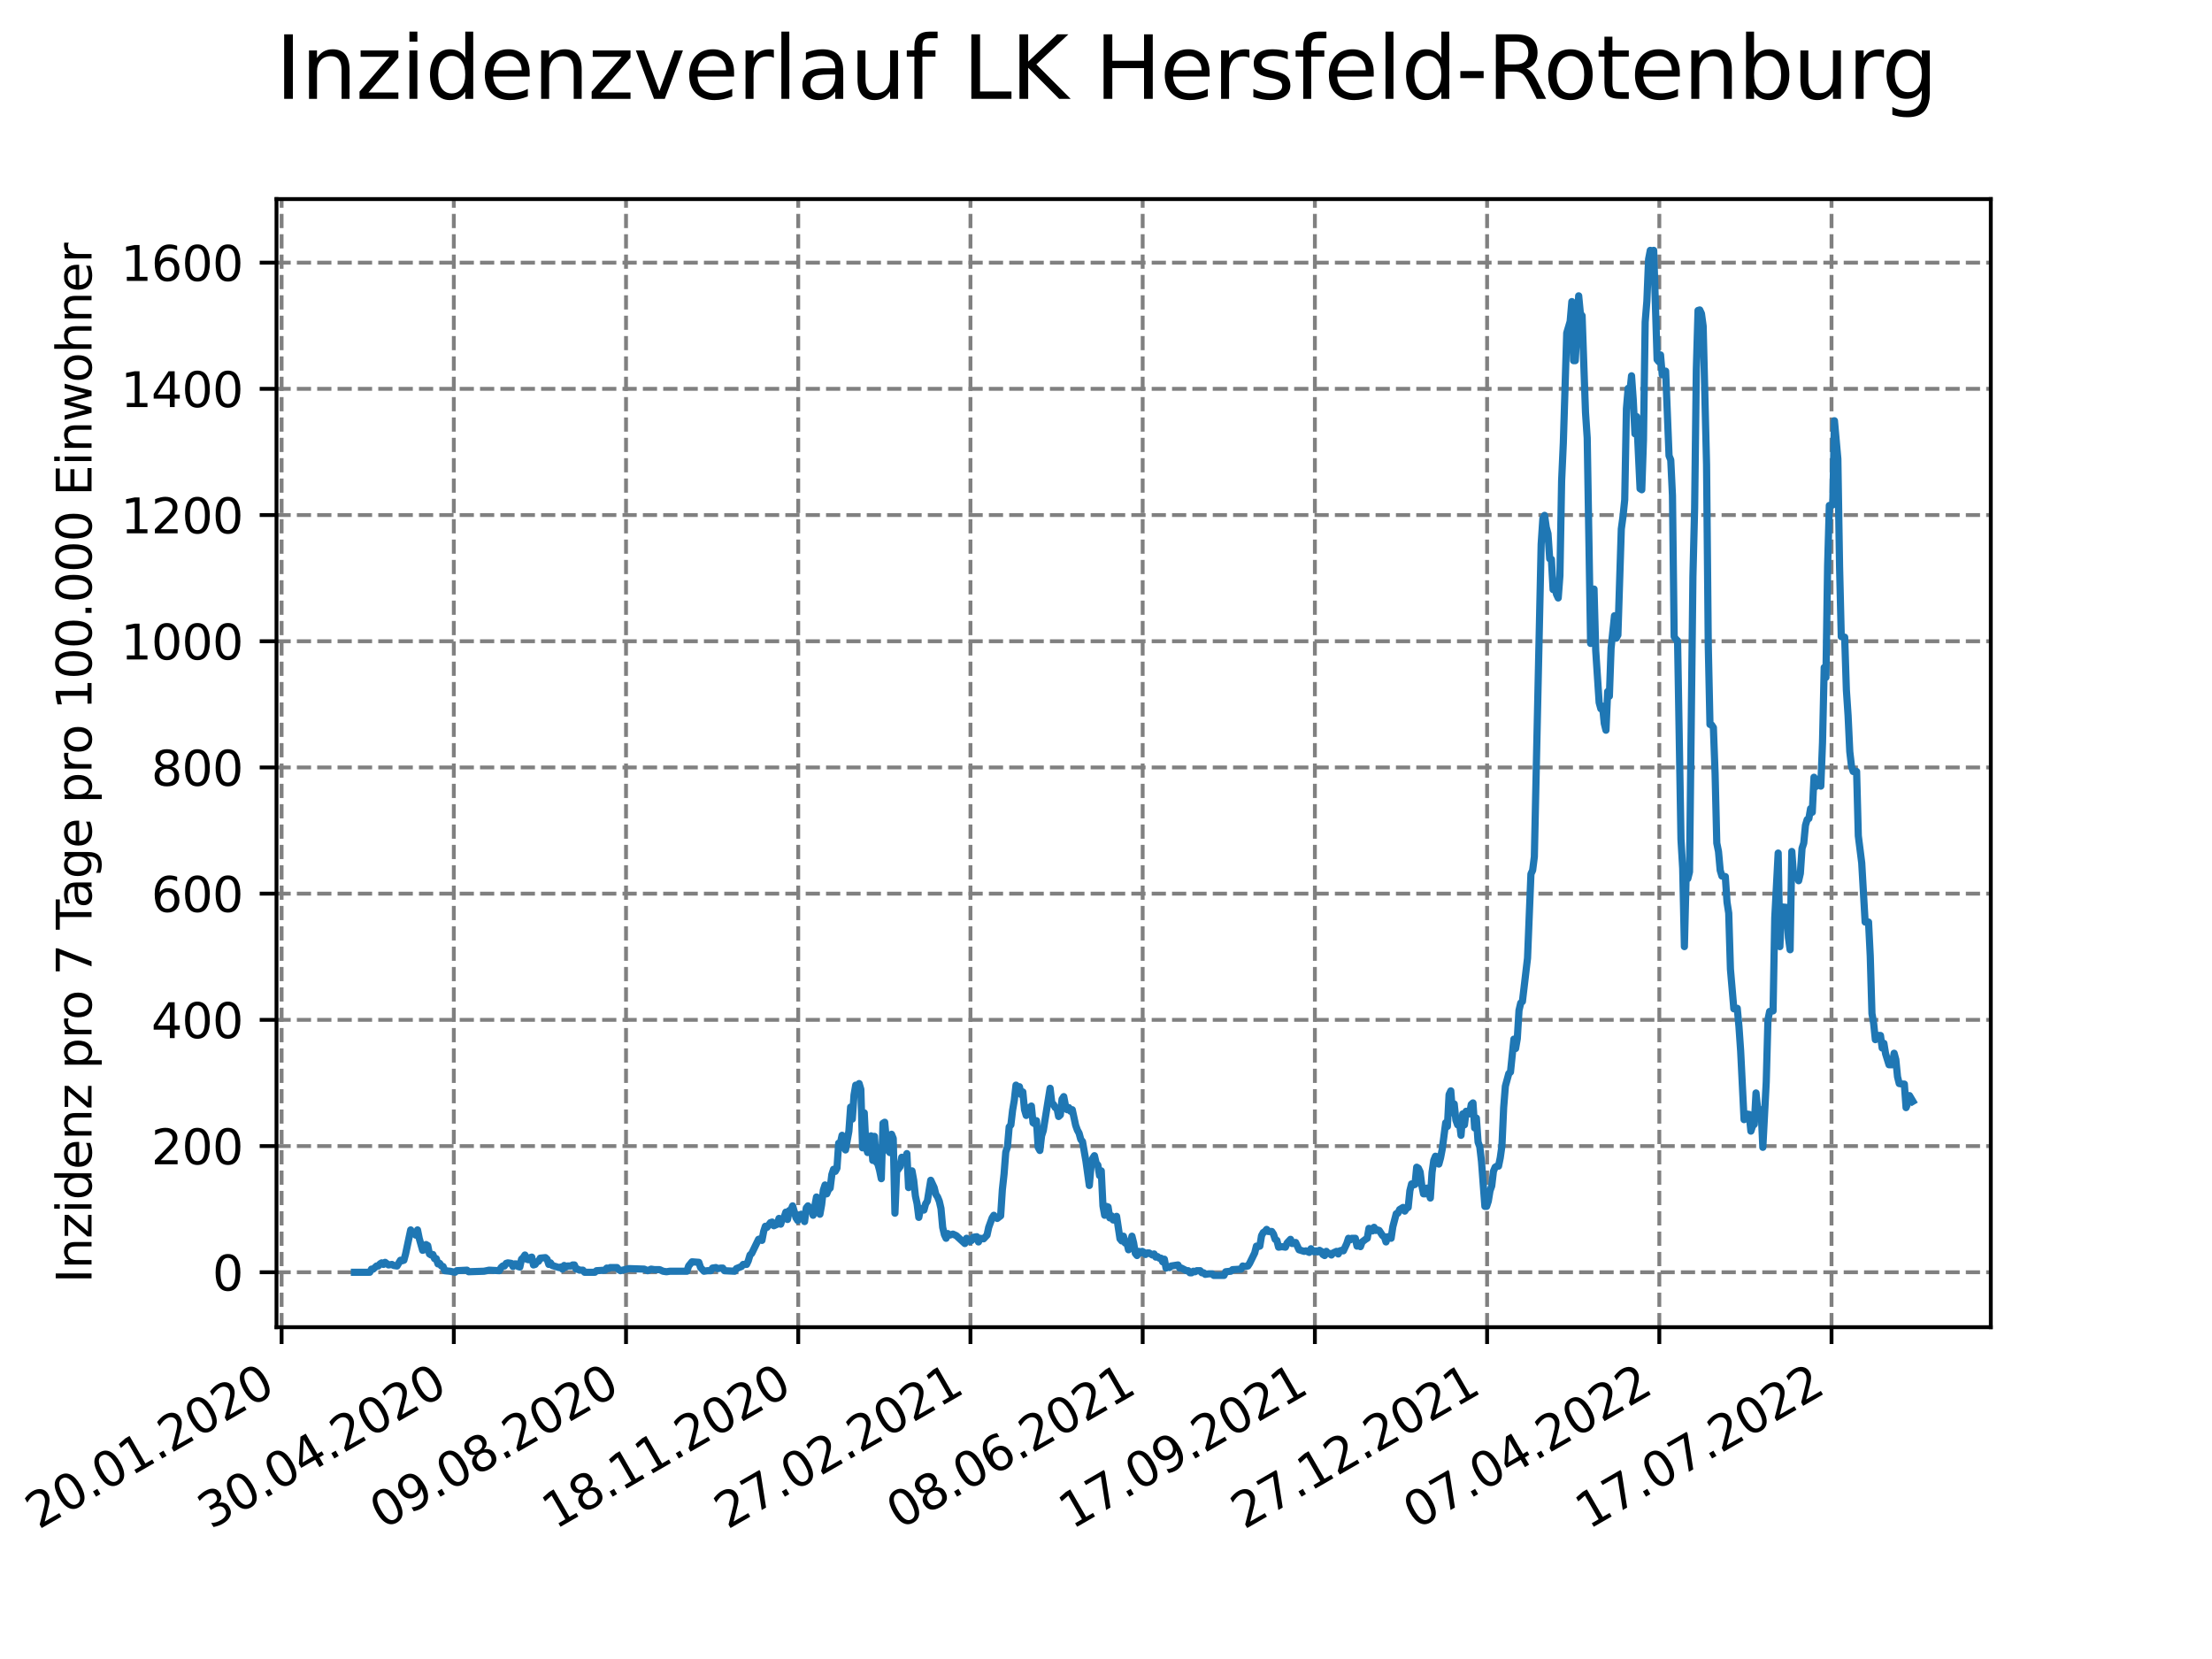 <?xml version="1.0" encoding="utf-8" standalone="no"?>
<!DOCTYPE svg PUBLIC "-//W3C//DTD SVG 1.1//EN"
  "http://www.w3.org/Graphics/SVG/1.1/DTD/svg11.dtd">
<svg xmlns:xlink="http://www.w3.org/1999/xlink" width="460.8pt" height="345.6pt" viewBox="0 0 460.8 345.6" xmlns="http://www.w3.org/2000/svg" version="1.1">
 <defs>
  <style type="text/css">*{stroke-linejoin: round; stroke-linecap: butt}</style>
 </defs>
 <g id="figure_1">
  <g id="patch_1">
   <path d="M 0 345.6 
L 460.8 345.6 
L 460.8 0 
L 0 0 
z
" style="fill: #ffffff"/>
  </g>
  <g id="axes_1">
   <g id="patch_2">
    <path d="M 57.6 276.48 
L 414.72 276.48 
L 414.72 41.472 
L 57.6 41.472 
z
" style="fill: #ffffff"/>
   </g>
   <g id="matplotlib.axis_1">
    <g id="xtick_1">
     <g id="line2d_1">
      <path d="M 58.663 276.48 
L 58.663 41.472 
" clip-path="url(#p4b1d556c4c)" style="fill: none; stroke-dasharray: 2.96,1.28; stroke-dashoffset: 0; stroke: #808080; stroke-width: 0.8"/>
     </g>
     <g id="line2d_2">
      <defs>
       <path id="m395dcd0f5b" d="M 0 0 
L 0 3.5 
" style="stroke: #000000; stroke-width: 0.8"/>
      </defs>
      <g>
       <use xlink:href="#m395dcd0f5b" x="58.663" y="276.48" style="stroke: #000000; stroke-width: 0.8"/>
      </g>
     </g>
     <g id="text_1">
      <!-- 20.01.2020 -->
      <g transform="translate(8.037 318.689)rotate(-30)scale(0.1 -0.1)">
       <defs>
        <path id="DejaVuSans-32" d="M 1228 531 
L 3431 531 
L 3431 0 
L 469 0 
L 469 531 
Q 828 903 1448 1529 
Q 2069 2156 2228 2338 
Q 2531 2678 2651 2914 
Q 2772 3150 2772 3378 
Q 2772 3750 2511 3984 
Q 2250 4219 1831 4219 
Q 1534 4219 1204 4116 
Q 875 4013 500 3803 
L 500 4441 
Q 881 4594 1212 4672 
Q 1544 4750 1819 4750 
Q 2544 4750 2975 4387 
Q 3406 4025 3406 3419 
Q 3406 3131 3298 2873 
Q 3191 2616 2906 2266 
Q 2828 2175 2409 1742 
Q 1991 1309 1228 531 
z
" transform="scale(0.016)"/>
        <path id="DejaVuSans-30" d="M 2034 4250 
Q 1547 4250 1301 3770 
Q 1056 3291 1056 2328 
Q 1056 1369 1301 889 
Q 1547 409 2034 409 
Q 2525 409 2770 889 
Q 3016 1369 3016 2328 
Q 3016 3291 2770 3770 
Q 2525 4250 2034 4250 
z
M 2034 4750 
Q 2819 4750 3233 4129 
Q 3647 3509 3647 2328 
Q 3647 1150 3233 529 
Q 2819 -91 2034 -91 
Q 1250 -91 836 529 
Q 422 1150 422 2328 
Q 422 3509 836 4129 
Q 1250 4750 2034 4750 
z
" transform="scale(0.016)"/>
        <path id="DejaVuSans-2e" d="M 684 794 
L 1344 794 
L 1344 0 
L 684 0 
L 684 794 
z
" transform="scale(0.016)"/>
        <path id="DejaVuSans-31" d="M 794 531 
L 1825 531 
L 1825 4091 
L 703 3866 
L 703 4441 
L 1819 4666 
L 2450 4666 
L 2450 531 
L 3481 531 
L 3481 0 
L 794 0 
L 794 531 
z
" transform="scale(0.016)"/>
       </defs>
       <use xlink:href="#DejaVuSans-32"/>
       <use xlink:href="#DejaVuSans-30" x="63.623"/>
       <use xlink:href="#DejaVuSans-2e" x="127.246"/>
       <use xlink:href="#DejaVuSans-30" x="159.033"/>
       <use xlink:href="#DejaVuSans-31" x="222.656"/>
       <use xlink:href="#DejaVuSans-2e" x="286.279"/>
       <use xlink:href="#DejaVuSans-32" x="318.066"/>
       <use xlink:href="#DejaVuSans-30" x="381.689"/>
       <use xlink:href="#DejaVuSans-32" x="445.312"/>
       <use xlink:href="#DejaVuSans-30" x="508.936"/>
      </g>
     </g>
    </g>
    <g id="xtick_2">
     <g id="line2d_3">
      <path d="M 94.538 276.48 
L 94.538 41.472 
" clip-path="url(#p4b1d556c4c)" style="fill: none; stroke-dasharray: 2.96,1.28; stroke-dashoffset: 0; stroke: #808080; stroke-width: 0.8"/>
     </g>
     <g id="line2d_4">
      <g>
       <use xlink:href="#m395dcd0f5b" x="94.538" y="276.48" style="stroke: #000000; stroke-width: 0.8"/>
      </g>
     </g>
     <g id="text_2">
      <!-- 30.04.2020 -->
      <g transform="translate(43.913 318.689)rotate(-30)scale(0.1 -0.1)">
       <defs>
        <path id="DejaVuSans-33" d="M 2597 2516 
Q 3050 2419 3304 2112 
Q 3559 1806 3559 1356 
Q 3559 666 3084 287 
Q 2609 -91 1734 -91 
Q 1441 -91 1130 -33 
Q 819 25 488 141 
L 488 750 
Q 750 597 1062 519 
Q 1375 441 1716 441 
Q 2309 441 2620 675 
Q 2931 909 2931 1356 
Q 2931 1769 2642 2001 
Q 2353 2234 1838 2234 
L 1294 2234 
L 1294 2753 
L 1863 2753 
Q 2328 2753 2575 2939 
Q 2822 3125 2822 3475 
Q 2822 3834 2567 4026 
Q 2313 4219 1838 4219 
Q 1578 4219 1281 4162 
Q 984 4106 628 3988 
L 628 4550 
Q 988 4650 1302 4700 
Q 1616 4750 1894 4750 
Q 2613 4750 3031 4423 
Q 3450 4097 3450 3541 
Q 3450 3153 3228 2886 
Q 3006 2619 2597 2516 
z
" transform="scale(0.016)"/>
        <path id="DejaVuSans-34" d="M 2419 4116 
L 825 1625 
L 2419 1625 
L 2419 4116 
z
M 2253 4666 
L 3047 4666 
L 3047 1625 
L 3713 1625 
L 3713 1100 
L 3047 1100 
L 3047 0 
L 2419 0 
L 2419 1100 
L 313 1100 
L 313 1709 
L 2253 4666 
z
" transform="scale(0.016)"/>
       </defs>
       <use xlink:href="#DejaVuSans-33"/>
       <use xlink:href="#DejaVuSans-30" x="63.623"/>
       <use xlink:href="#DejaVuSans-2e" x="127.246"/>
       <use xlink:href="#DejaVuSans-30" x="159.033"/>
       <use xlink:href="#DejaVuSans-34" x="222.656"/>
       <use xlink:href="#DejaVuSans-2e" x="286.279"/>
       <use xlink:href="#DejaVuSans-32" x="318.066"/>
       <use xlink:href="#DejaVuSans-30" x="381.689"/>
       <use xlink:href="#DejaVuSans-32" x="445.312"/>
       <use xlink:href="#DejaVuSans-30" x="508.936"/>
      </g>
     </g>
    </g>
    <g id="xtick_3">
     <g id="line2d_5">
      <path d="M 130.413 276.48 
L 130.413 41.472 
" clip-path="url(#p4b1d556c4c)" style="fill: none; stroke-dasharray: 2.96,1.28; stroke-dashoffset: 0; stroke: #808080; stroke-width: 0.8"/>
     </g>
     <g id="line2d_6">
      <g>
       <use xlink:href="#m395dcd0f5b" x="130.413" y="276.48" style="stroke: #000000; stroke-width: 0.8"/>
      </g>
     </g>
     <g id="text_3">
      <!-- 09.08.2020 -->
      <g transform="translate(79.788 318.689)rotate(-30)scale(0.1 -0.1)">
       <defs>
        <path id="DejaVuSans-39" d="M 703 97 
L 703 672 
Q 941 559 1184 500 
Q 1428 441 1663 441 
Q 2288 441 2617 861 
Q 2947 1281 2994 2138 
Q 2813 1869 2534 1725 
Q 2256 1581 1919 1581 
Q 1219 1581 811 2004 
Q 403 2428 403 3163 
Q 403 3881 828 4315 
Q 1253 4750 1959 4750 
Q 2769 4750 3195 4129 
Q 3622 3509 3622 2328 
Q 3622 1225 3098 567 
Q 2575 -91 1691 -91 
Q 1453 -91 1209 -44 
Q 966 3 703 97 
z
M 1959 2075 
Q 2384 2075 2632 2365 
Q 2881 2656 2881 3163 
Q 2881 3666 2632 3958 
Q 2384 4250 1959 4250 
Q 1534 4250 1286 3958 
Q 1038 3666 1038 3163 
Q 1038 2656 1286 2365 
Q 1534 2075 1959 2075 
z
" transform="scale(0.016)"/>
        <path id="DejaVuSans-38" d="M 2034 2216 
Q 1584 2216 1326 1975 
Q 1069 1734 1069 1313 
Q 1069 891 1326 650 
Q 1584 409 2034 409 
Q 2484 409 2743 651 
Q 3003 894 3003 1313 
Q 3003 1734 2745 1975 
Q 2488 2216 2034 2216 
z
M 1403 2484 
Q 997 2584 770 2862 
Q 544 3141 544 3541 
Q 544 4100 942 4425 
Q 1341 4750 2034 4750 
Q 2731 4750 3128 4425 
Q 3525 4100 3525 3541 
Q 3525 3141 3298 2862 
Q 3072 2584 2669 2484 
Q 3125 2378 3379 2068 
Q 3634 1759 3634 1313 
Q 3634 634 3220 271 
Q 2806 -91 2034 -91 
Q 1263 -91 848 271 
Q 434 634 434 1313 
Q 434 1759 690 2068 
Q 947 2378 1403 2484 
z
M 1172 3481 
Q 1172 3119 1398 2916 
Q 1625 2713 2034 2713 
Q 2441 2713 2670 2916 
Q 2900 3119 2900 3481 
Q 2900 3844 2670 4047 
Q 2441 4250 2034 4250 
Q 1625 4250 1398 4047 
Q 1172 3844 1172 3481 
z
" transform="scale(0.016)"/>
       </defs>
       <use xlink:href="#DejaVuSans-30"/>
       <use xlink:href="#DejaVuSans-39" x="63.623"/>
       <use xlink:href="#DejaVuSans-2e" x="127.246"/>
       <use xlink:href="#DejaVuSans-30" x="159.033"/>
       <use xlink:href="#DejaVuSans-38" x="222.656"/>
       <use xlink:href="#DejaVuSans-2e" x="286.279"/>
       <use xlink:href="#DejaVuSans-32" x="318.066"/>
       <use xlink:href="#DejaVuSans-30" x="381.689"/>
       <use xlink:href="#DejaVuSans-32" x="445.312"/>
       <use xlink:href="#DejaVuSans-30" x="508.936"/>
      </g>
     </g>
    </g>
    <g id="xtick_4">
     <g id="line2d_7">
      <path d="M 166.289 276.48 
L 166.289 41.472 
" clip-path="url(#p4b1d556c4c)" style="fill: none; stroke-dasharray: 2.96,1.28; stroke-dashoffset: 0; stroke: #808080; stroke-width: 0.8"/>
     </g>
     <g id="line2d_8">
      <g>
       <use xlink:href="#m395dcd0f5b" x="166.289" y="276.48" style="stroke: #000000; stroke-width: 0.8"/>
      </g>
     </g>
     <g id="text_4">
      <!-- 18.11.2020 -->
      <g transform="translate(115.664 318.689)rotate(-30)scale(0.1 -0.1)">
       <use xlink:href="#DejaVuSans-31"/>
       <use xlink:href="#DejaVuSans-38" x="63.623"/>
       <use xlink:href="#DejaVuSans-2e" x="127.246"/>
       <use xlink:href="#DejaVuSans-31" x="159.033"/>
       <use xlink:href="#DejaVuSans-31" x="222.656"/>
       <use xlink:href="#DejaVuSans-2e" x="286.279"/>
       <use xlink:href="#DejaVuSans-32" x="318.066"/>
       <use xlink:href="#DejaVuSans-30" x="381.689"/>
       <use xlink:href="#DejaVuSans-32" x="445.312"/>
       <use xlink:href="#DejaVuSans-30" x="508.936"/>
      </g>
     </g>
    </g>
    <g id="xtick_5">
     <g id="line2d_9">
      <path d="M 202.164 276.48 
L 202.164 41.472 
" clip-path="url(#p4b1d556c4c)" style="fill: none; stroke-dasharray: 2.96,1.28; stroke-dashoffset: 0; stroke: #808080; stroke-width: 0.8"/>
     </g>
     <g id="line2d_10">
      <g>
       <use xlink:href="#m395dcd0f5b" x="202.164" y="276.48" style="stroke: #000000; stroke-width: 0.8"/>
      </g>
     </g>
     <g id="text_5">
      <!-- 27.02.2021 -->
      <g transform="translate(151.539 318.689)rotate(-30)scale(0.1 -0.1)">
       <defs>
        <path id="DejaVuSans-37" d="M 525 4666 
L 3525 4666 
L 3525 4397 
L 1831 0 
L 1172 0 
L 2766 4134 
L 525 4134 
L 525 4666 
z
" transform="scale(0.016)"/>
       </defs>
       <use xlink:href="#DejaVuSans-32"/>
       <use xlink:href="#DejaVuSans-37" x="63.623"/>
       <use xlink:href="#DejaVuSans-2e" x="127.246"/>
       <use xlink:href="#DejaVuSans-30" x="159.033"/>
       <use xlink:href="#DejaVuSans-32" x="222.656"/>
       <use xlink:href="#DejaVuSans-2e" x="286.279"/>
       <use xlink:href="#DejaVuSans-32" x="318.066"/>
       <use xlink:href="#DejaVuSans-30" x="381.689"/>
       <use xlink:href="#DejaVuSans-32" x="445.312"/>
       <use xlink:href="#DejaVuSans-31" x="508.936"/>
      </g>
     </g>
    </g>
    <g id="xtick_6">
     <g id="line2d_11">
      <path d="M 238.04 276.48 
L 238.04 41.472 
" clip-path="url(#p4b1d556c4c)" style="fill: none; stroke-dasharray: 2.96,1.28; stroke-dashoffset: 0; stroke: #808080; stroke-width: 0.8"/>
     </g>
     <g id="line2d_12">
      <g>
       <use xlink:href="#m395dcd0f5b" x="238.04" y="276.48" style="stroke: #000000; stroke-width: 0.8"/>
      </g>
     </g>
     <g id="text_6">
      <!-- 08.06.2021 -->
      <g transform="translate(187.414 318.689)rotate(-30)scale(0.1 -0.1)">
       <defs>
        <path id="DejaVuSans-36" d="M 2113 2584 
Q 1688 2584 1439 2293 
Q 1191 2003 1191 1497 
Q 1191 994 1439 701 
Q 1688 409 2113 409 
Q 2538 409 2786 701 
Q 3034 994 3034 1497 
Q 3034 2003 2786 2293 
Q 2538 2584 2113 2584 
z
M 3366 4563 
L 3366 3988 
Q 3128 4100 2886 4159 
Q 2644 4219 2406 4219 
Q 1781 4219 1451 3797 
Q 1122 3375 1075 2522 
Q 1259 2794 1537 2939 
Q 1816 3084 2150 3084 
Q 2853 3084 3261 2657 
Q 3669 2231 3669 1497 
Q 3669 778 3244 343 
Q 2819 -91 2113 -91 
Q 1303 -91 875 529 
Q 447 1150 447 2328 
Q 447 3434 972 4092 
Q 1497 4750 2381 4750 
Q 2619 4750 2861 4703 
Q 3103 4656 3366 4563 
z
" transform="scale(0.016)"/>
       </defs>
       <use xlink:href="#DejaVuSans-30"/>
       <use xlink:href="#DejaVuSans-38" x="63.623"/>
       <use xlink:href="#DejaVuSans-2e" x="127.246"/>
       <use xlink:href="#DejaVuSans-30" x="159.033"/>
       <use xlink:href="#DejaVuSans-36" x="222.656"/>
       <use xlink:href="#DejaVuSans-2e" x="286.279"/>
       <use xlink:href="#DejaVuSans-32" x="318.066"/>
       <use xlink:href="#DejaVuSans-30" x="381.689"/>
       <use xlink:href="#DejaVuSans-32" x="445.312"/>
       <use xlink:href="#DejaVuSans-31" x="508.936"/>
      </g>
     </g>
    </g>
    <g id="xtick_7">
     <g id="line2d_13">
      <path d="M 273.915 276.48 
L 273.915 41.472 
" clip-path="url(#p4b1d556c4c)" style="fill: none; stroke-dasharray: 2.96,1.28; stroke-dashoffset: 0; stroke: #808080; stroke-width: 0.8"/>
     </g>
     <g id="line2d_14">
      <g>
       <use xlink:href="#m395dcd0f5b" x="273.915" y="276.48" style="stroke: #000000; stroke-width: 0.8"/>
      </g>
     </g>
     <g id="text_7">
      <!-- 17.09.2021 -->
      <g transform="translate(223.29 318.689)rotate(-30)scale(0.1 -0.1)">
       <use xlink:href="#DejaVuSans-31"/>
       <use xlink:href="#DejaVuSans-37" x="63.623"/>
       <use xlink:href="#DejaVuSans-2e" x="127.246"/>
       <use xlink:href="#DejaVuSans-30" x="159.033"/>
       <use xlink:href="#DejaVuSans-39" x="222.656"/>
       <use xlink:href="#DejaVuSans-2e" x="286.279"/>
       <use xlink:href="#DejaVuSans-32" x="318.066"/>
       <use xlink:href="#DejaVuSans-30" x="381.689"/>
       <use xlink:href="#DejaVuSans-32" x="445.312"/>
       <use xlink:href="#DejaVuSans-31" x="508.936"/>
      </g>
     </g>
    </g>
    <g id="xtick_8">
     <g id="line2d_15">
      <path d="M 309.79 276.48 
L 309.79 41.472 
" clip-path="url(#p4b1d556c4c)" style="fill: none; stroke-dasharray: 2.96,1.28; stroke-dashoffset: 0; stroke: #808080; stroke-width: 0.8"/>
     </g>
     <g id="line2d_16">
      <g>
       <use xlink:href="#m395dcd0f5b" x="309.79" y="276.48" style="stroke: #000000; stroke-width: 0.8"/>
      </g>
     </g>
     <g id="text_8">
      <!-- 27.12.2021 -->
      <g transform="translate(259.165 318.689)rotate(-30)scale(0.1 -0.1)">
       <use xlink:href="#DejaVuSans-32"/>
       <use xlink:href="#DejaVuSans-37" x="63.623"/>
       <use xlink:href="#DejaVuSans-2e" x="127.246"/>
       <use xlink:href="#DejaVuSans-31" x="159.033"/>
       <use xlink:href="#DejaVuSans-32" x="222.656"/>
       <use xlink:href="#DejaVuSans-2e" x="286.279"/>
       <use xlink:href="#DejaVuSans-32" x="318.066"/>
       <use xlink:href="#DejaVuSans-30" x="381.689"/>
       <use xlink:href="#DejaVuSans-32" x="445.312"/>
       <use xlink:href="#DejaVuSans-31" x="508.936"/>
      </g>
     </g>
    </g>
    <g id="xtick_9">
     <g id="line2d_17">
      <path d="M 345.666 276.48 
L 345.666 41.472 
" clip-path="url(#p4b1d556c4c)" style="fill: none; stroke-dasharray: 2.96,1.28; stroke-dashoffset: 0; stroke: #808080; stroke-width: 0.8"/>
     </g>
     <g id="line2d_18">
      <g>
       <use xlink:href="#m395dcd0f5b" x="345.666" y="276.48" style="stroke: #000000; stroke-width: 0.8"/>
      </g>
     </g>
     <g id="text_9">
      <!-- 07.04.2022 -->
      <g transform="translate(295.041 318.689)rotate(-30)scale(0.1 -0.1)">
       <use xlink:href="#DejaVuSans-30"/>
       <use xlink:href="#DejaVuSans-37" x="63.623"/>
       <use xlink:href="#DejaVuSans-2e" x="127.246"/>
       <use xlink:href="#DejaVuSans-30" x="159.033"/>
       <use xlink:href="#DejaVuSans-34" x="222.656"/>
       <use xlink:href="#DejaVuSans-2e" x="286.279"/>
       <use xlink:href="#DejaVuSans-32" x="318.066"/>
       <use xlink:href="#DejaVuSans-30" x="381.689"/>
       <use xlink:href="#DejaVuSans-32" x="445.312"/>
       <use xlink:href="#DejaVuSans-32" x="508.936"/>
      </g>
     </g>
    </g>
    <g id="xtick_10">
     <g id="line2d_19">
      <path d="M 381.541 276.48 
L 381.541 41.472 
" clip-path="url(#p4b1d556c4c)" style="fill: none; stroke-dasharray: 2.96,1.28; stroke-dashoffset: 0; stroke: #808080; stroke-width: 0.8"/>
     </g>
     <g id="line2d_20">
      <g>
       <use xlink:href="#m395dcd0f5b" x="381.541" y="276.48" style="stroke: #000000; stroke-width: 0.8"/>
      </g>
     </g>
     <g id="text_10">
      <!-- 17.07.2022 -->
      <g transform="translate(330.916 318.689)rotate(-30)scale(0.1 -0.1)">
       <use xlink:href="#DejaVuSans-31"/>
       <use xlink:href="#DejaVuSans-37" x="63.623"/>
       <use xlink:href="#DejaVuSans-2e" x="127.246"/>
       <use xlink:href="#DejaVuSans-30" x="159.033"/>
       <use xlink:href="#DejaVuSans-37" x="222.656"/>
       <use xlink:href="#DejaVuSans-2e" x="286.279"/>
       <use xlink:href="#DejaVuSans-32" x="318.066"/>
       <use xlink:href="#DejaVuSans-30" x="381.689"/>
       <use xlink:href="#DejaVuSans-32" x="445.312"/>
       <use xlink:href="#DejaVuSans-32" x="508.936"/>
      </g>
     </g>
    </g>
   </g>
   <g id="matplotlib.axis_2">
    <g id="ytick_1">
     <g id="line2d_21">
      <path d="M 57.6 265.036 
L 414.72 265.036 
" clip-path="url(#p4b1d556c4c)" style="fill: none; stroke-dasharray: 2.96,1.28; stroke-dashoffset: 0; stroke: #808080; stroke-width: 0.8"/>
     </g>
     <g id="line2d_22">
      <defs>
       <path id="m0f3c9eeaa4" d="M 0 0 
L -3.5 0 
" style="stroke: #000000; stroke-width: 0.8"/>
      </defs>
      <g>
       <use xlink:href="#m0f3c9eeaa4" x="57.6" y="265.036" style="stroke: #000000; stroke-width: 0.8"/>
      </g>
     </g>
     <g id="text_11">
      <!-- 0 -->
      <g transform="translate(44.237 268.835)scale(0.1 -0.1)">
       <use xlink:href="#DejaVuSans-30"/>
      </g>
     </g>
    </g>
    <g id="ytick_2">
     <g id="line2d_23">
      <path d="M 57.6 238.745 
L 414.72 238.745 
" clip-path="url(#p4b1d556c4c)" style="fill: none; stroke-dasharray: 2.96,1.28; stroke-dashoffset: 0; stroke: #808080; stroke-width: 0.8"/>
     </g>
     <g id="line2d_24">
      <g>
       <use xlink:href="#m0f3c9eeaa4" x="57.6" y="238.745" style="stroke: #000000; stroke-width: 0.8"/>
      </g>
     </g>
     <g id="text_12">
      <!-- 200 -->
      <g transform="translate(31.512 242.544)scale(0.1 -0.1)">
       <use xlink:href="#DejaVuSans-32"/>
       <use xlink:href="#DejaVuSans-30" x="63.623"/>
       <use xlink:href="#DejaVuSans-30" x="127.246"/>
      </g>
     </g>
    </g>
    <g id="ytick_3">
     <g id="line2d_25">
      <path d="M 57.6 212.455 
L 414.72 212.455 
" clip-path="url(#p4b1d556c4c)" style="fill: none; stroke-dasharray: 2.96,1.28; stroke-dashoffset: 0; stroke: #808080; stroke-width: 0.8"/>
     </g>
     <g id="line2d_26">
      <g>
       <use xlink:href="#m0f3c9eeaa4" x="57.6" y="212.455" style="stroke: #000000; stroke-width: 0.8"/>
      </g>
     </g>
     <g id="text_13">
      <!-- 400 -->
      <g transform="translate(31.512 216.254)scale(0.1 -0.1)">
       <use xlink:href="#DejaVuSans-34"/>
       <use xlink:href="#DejaVuSans-30" x="63.623"/>
       <use xlink:href="#DejaVuSans-30" x="127.246"/>
      </g>
     </g>
    </g>
    <g id="ytick_4">
     <g id="line2d_27">
      <path d="M 57.6 186.164 
L 414.72 186.164 
" clip-path="url(#p4b1d556c4c)" style="fill: none; stroke-dasharray: 2.96,1.28; stroke-dashoffset: 0; stroke: #808080; stroke-width: 0.8"/>
     </g>
     <g id="line2d_28">
      <g>
       <use xlink:href="#m0f3c9eeaa4" x="57.6" y="186.164" style="stroke: #000000; stroke-width: 0.8"/>
      </g>
     </g>
     <g id="text_14">
      <!-- 600 -->
      <g transform="translate(31.512 189.964)scale(0.1 -0.1)">
       <use xlink:href="#DejaVuSans-36"/>
       <use xlink:href="#DejaVuSans-30" x="63.623"/>
       <use xlink:href="#DejaVuSans-30" x="127.246"/>
      </g>
     </g>
    </g>
    <g id="ytick_5">
     <g id="line2d_29">
      <path d="M 57.6 159.874 
L 414.72 159.874 
" clip-path="url(#p4b1d556c4c)" style="fill: none; stroke-dasharray: 2.96,1.28; stroke-dashoffset: 0; stroke: #808080; stroke-width: 0.8"/>
     </g>
     <g id="line2d_30">
      <g>
       <use xlink:href="#m0f3c9eeaa4" x="57.6" y="159.874" style="stroke: #000000; stroke-width: 0.8"/>
      </g>
     </g>
     <g id="text_15">
      <!-- 800 -->
      <g transform="translate(31.512 163.673)scale(0.1 -0.1)">
       <use xlink:href="#DejaVuSans-38"/>
       <use xlink:href="#DejaVuSans-30" x="63.623"/>
       <use xlink:href="#DejaVuSans-30" x="127.246"/>
      </g>
     </g>
    </g>
    <g id="ytick_6">
     <g id="line2d_31">
      <path d="M 57.6 133.584 
L 414.72 133.584 
" clip-path="url(#p4b1d556c4c)" style="fill: none; stroke-dasharray: 2.96,1.28; stroke-dashoffset: 0; stroke: #808080; stroke-width: 0.8"/>
     </g>
     <g id="line2d_32">
      <g>
       <use xlink:href="#m0f3c9eeaa4" x="57.6" y="133.584" style="stroke: #000000; stroke-width: 0.8"/>
      </g>
     </g>
     <g id="text_16">
      <!-- 1000 -->
      <g transform="translate(25.15 137.383)scale(0.1 -0.1)">
       <use xlink:href="#DejaVuSans-31"/>
       <use xlink:href="#DejaVuSans-30" x="63.623"/>
       <use xlink:href="#DejaVuSans-30" x="127.246"/>
       <use xlink:href="#DejaVuSans-30" x="190.869"/>
      </g>
     </g>
    </g>
    <g id="ytick_7">
     <g id="line2d_33">
      <path d="M 57.6 107.293 
L 414.72 107.293 
" clip-path="url(#p4b1d556c4c)" style="fill: none; stroke-dasharray: 2.96,1.28; stroke-dashoffset: 0; stroke: #808080; stroke-width: 0.8"/>
     </g>
     <g id="line2d_34">
      <g>
       <use xlink:href="#m0f3c9eeaa4" x="57.6" y="107.293" style="stroke: #000000; stroke-width: 0.8"/>
      </g>
     </g>
     <g id="text_17">
      <!-- 1200 -->
      <g transform="translate(25.15 111.093)scale(0.1 -0.1)">
       <use xlink:href="#DejaVuSans-31"/>
       <use xlink:href="#DejaVuSans-32" x="63.623"/>
       <use xlink:href="#DejaVuSans-30" x="127.246"/>
       <use xlink:href="#DejaVuSans-30" x="190.869"/>
      </g>
     </g>
    </g>
    <g id="ytick_8">
     <g id="line2d_35">
      <path d="M 57.6 81.003 
L 414.72 81.003 
" clip-path="url(#p4b1d556c4c)" style="fill: none; stroke-dasharray: 2.96,1.28; stroke-dashoffset: 0; stroke: #808080; stroke-width: 0.8"/>
     </g>
     <g id="line2d_36">
      <g>
       <use xlink:href="#m0f3c9eeaa4" x="57.6" y="81.003" style="stroke: #000000; stroke-width: 0.8"/>
      </g>
     </g>
     <g id="text_18">
      <!-- 1400 -->
      <g transform="translate(25.15 84.802)scale(0.1 -0.1)">
       <use xlink:href="#DejaVuSans-31"/>
       <use xlink:href="#DejaVuSans-34" x="63.623"/>
       <use xlink:href="#DejaVuSans-30" x="127.246"/>
       <use xlink:href="#DejaVuSans-30" x="190.869"/>
      </g>
     </g>
    </g>
    <g id="ytick_9">
     <g id="line2d_37">
      <path d="M 57.6 54.713 
L 414.72 54.713 
" clip-path="url(#p4b1d556c4c)" style="fill: none; stroke-dasharray: 2.96,1.28; stroke-dashoffset: 0; stroke: #808080; stroke-width: 0.8"/>
     </g>
     <g id="line2d_38">
      <g>
       <use xlink:href="#m0f3c9eeaa4" x="57.6" y="54.713" style="stroke: #000000; stroke-width: 0.8"/>
      </g>
     </g>
     <g id="text_19">
      <!-- 1600 -->
      <g transform="translate(25.15 58.512)scale(0.1 -0.1)">
       <use xlink:href="#DejaVuSans-31"/>
       <use xlink:href="#DejaVuSans-36" x="63.623"/>
       <use xlink:href="#DejaVuSans-30" x="127.246"/>
       <use xlink:href="#DejaVuSans-30" x="190.869"/>
      </g>
     </g>
    </g>
    <g id="text_20">
     <!-- Inzidenz pro 7 Tage pro 100.000 Einwohner -->
     <g transform="translate(19.07 267.301)rotate(-90)scale(0.1 -0.1)">
      <defs>
       <path id="DejaVuSans-49" d="M 628 4666 
L 1259 4666 
L 1259 0 
L 628 0 
L 628 4666 
z
" transform="scale(0.016)"/>
       <path id="DejaVuSans-6e" d="M 3513 2113 
L 3513 0 
L 2938 0 
L 2938 2094 
Q 2938 2591 2744 2837 
Q 2550 3084 2163 3084 
Q 1697 3084 1428 2787 
Q 1159 2491 1159 1978 
L 1159 0 
L 581 0 
L 581 3500 
L 1159 3500 
L 1159 2956 
Q 1366 3272 1645 3428 
Q 1925 3584 2291 3584 
Q 2894 3584 3203 3211 
Q 3513 2838 3513 2113 
z
" transform="scale(0.016)"/>
       <path id="DejaVuSans-7a" d="M 353 3500 
L 3084 3500 
L 3084 2975 
L 922 459 
L 3084 459 
L 3084 0 
L 275 0 
L 275 525 
L 2438 3041 
L 353 3041 
L 353 3500 
z
" transform="scale(0.016)"/>
       <path id="DejaVuSans-69" d="M 603 3500 
L 1178 3500 
L 1178 0 
L 603 0 
L 603 3500 
z
M 603 4863 
L 1178 4863 
L 1178 4134 
L 603 4134 
L 603 4863 
z
" transform="scale(0.016)"/>
       <path id="DejaVuSans-64" d="M 2906 2969 
L 2906 4863 
L 3481 4863 
L 3481 0 
L 2906 0 
L 2906 525 
Q 2725 213 2448 61 
Q 2172 -91 1784 -91 
Q 1150 -91 751 415 
Q 353 922 353 1747 
Q 353 2572 751 3078 
Q 1150 3584 1784 3584 
Q 2172 3584 2448 3432 
Q 2725 3281 2906 2969 
z
M 947 1747 
Q 947 1113 1208 752 
Q 1469 391 1925 391 
Q 2381 391 2643 752 
Q 2906 1113 2906 1747 
Q 2906 2381 2643 2742 
Q 2381 3103 1925 3103 
Q 1469 3103 1208 2742 
Q 947 2381 947 1747 
z
" transform="scale(0.016)"/>
       <path id="DejaVuSans-65" d="M 3597 1894 
L 3597 1613 
L 953 1613 
Q 991 1019 1311 708 
Q 1631 397 2203 397 
Q 2534 397 2845 478 
Q 3156 559 3463 722 
L 3463 178 
Q 3153 47 2828 -22 
Q 2503 -91 2169 -91 
Q 1331 -91 842 396 
Q 353 884 353 1716 
Q 353 2575 817 3079 
Q 1281 3584 2069 3584 
Q 2775 3584 3186 3129 
Q 3597 2675 3597 1894 
z
M 3022 2063 
Q 3016 2534 2758 2815 
Q 2500 3097 2075 3097 
Q 1594 3097 1305 2825 
Q 1016 2553 972 2059 
L 3022 2063 
z
" transform="scale(0.016)"/>
       <path id="DejaVuSans-20" transform="scale(0.016)"/>
       <path id="DejaVuSans-70" d="M 1159 525 
L 1159 -1331 
L 581 -1331 
L 581 3500 
L 1159 3500 
L 1159 2969 
Q 1341 3281 1617 3432 
Q 1894 3584 2278 3584 
Q 2916 3584 3314 3078 
Q 3713 2572 3713 1747 
Q 3713 922 3314 415 
Q 2916 -91 2278 -91 
Q 1894 -91 1617 61 
Q 1341 213 1159 525 
z
M 3116 1747 
Q 3116 2381 2855 2742 
Q 2594 3103 2138 3103 
Q 1681 3103 1420 2742 
Q 1159 2381 1159 1747 
Q 1159 1113 1420 752 
Q 1681 391 2138 391 
Q 2594 391 2855 752 
Q 3116 1113 3116 1747 
z
" transform="scale(0.016)"/>
       <path id="DejaVuSans-72" d="M 2631 2963 
Q 2534 3019 2420 3045 
Q 2306 3072 2169 3072 
Q 1681 3072 1420 2755 
Q 1159 2438 1159 1844 
L 1159 0 
L 581 0 
L 581 3500 
L 1159 3500 
L 1159 2956 
Q 1341 3275 1631 3429 
Q 1922 3584 2338 3584 
Q 2397 3584 2469 3576 
Q 2541 3569 2628 3553 
L 2631 2963 
z
" transform="scale(0.016)"/>
       <path id="DejaVuSans-6f" d="M 1959 3097 
Q 1497 3097 1228 2736 
Q 959 2375 959 1747 
Q 959 1119 1226 758 
Q 1494 397 1959 397 
Q 2419 397 2687 759 
Q 2956 1122 2956 1747 
Q 2956 2369 2687 2733 
Q 2419 3097 1959 3097 
z
M 1959 3584 
Q 2709 3584 3137 3096 
Q 3566 2609 3566 1747 
Q 3566 888 3137 398 
Q 2709 -91 1959 -91 
Q 1206 -91 779 398 
Q 353 888 353 1747 
Q 353 2609 779 3096 
Q 1206 3584 1959 3584 
z
" transform="scale(0.016)"/>
       <path id="DejaVuSans-54" d="M -19 4666 
L 3928 4666 
L 3928 4134 
L 2272 4134 
L 2272 0 
L 1638 0 
L 1638 4134 
L -19 4134 
L -19 4666 
z
" transform="scale(0.016)"/>
       <path id="DejaVuSans-61" d="M 2194 1759 
Q 1497 1759 1228 1600 
Q 959 1441 959 1056 
Q 959 750 1161 570 
Q 1363 391 1709 391 
Q 2188 391 2477 730 
Q 2766 1069 2766 1631 
L 2766 1759 
L 2194 1759 
z
M 3341 1997 
L 3341 0 
L 2766 0 
L 2766 531 
Q 2569 213 2275 61 
Q 1981 -91 1556 -91 
Q 1019 -91 701 211 
Q 384 513 384 1019 
Q 384 1609 779 1909 
Q 1175 2209 1959 2209 
L 2766 2209 
L 2766 2266 
Q 2766 2663 2505 2880 
Q 2244 3097 1772 3097 
Q 1472 3097 1187 3025 
Q 903 2953 641 2809 
L 641 3341 
Q 956 3463 1253 3523 
Q 1550 3584 1831 3584 
Q 2591 3584 2966 3190 
Q 3341 2797 3341 1997 
z
" transform="scale(0.016)"/>
       <path id="DejaVuSans-67" d="M 2906 1791 
Q 2906 2416 2648 2759 
Q 2391 3103 1925 3103 
Q 1463 3103 1205 2759 
Q 947 2416 947 1791 
Q 947 1169 1205 825 
Q 1463 481 1925 481 
Q 2391 481 2648 825 
Q 2906 1169 2906 1791 
z
M 3481 434 
Q 3481 -459 3084 -895 
Q 2688 -1331 1869 -1331 
Q 1566 -1331 1297 -1286 
Q 1028 -1241 775 -1147 
L 775 -588 
Q 1028 -725 1275 -790 
Q 1522 -856 1778 -856 
Q 2344 -856 2625 -561 
Q 2906 -266 2906 331 
L 2906 616 
Q 2728 306 2450 153 
Q 2172 0 1784 0 
Q 1141 0 747 490 
Q 353 981 353 1791 
Q 353 2603 747 3093 
Q 1141 3584 1784 3584 
Q 2172 3584 2450 3431 
Q 2728 3278 2906 2969 
L 2906 3500 
L 3481 3500 
L 3481 434 
z
" transform="scale(0.016)"/>
       <path id="DejaVuSans-45" d="M 628 4666 
L 3578 4666 
L 3578 4134 
L 1259 4134 
L 1259 2753 
L 3481 2753 
L 3481 2222 
L 1259 2222 
L 1259 531 
L 3634 531 
L 3634 0 
L 628 0 
L 628 4666 
z
" transform="scale(0.016)"/>
       <path id="DejaVuSans-77" d="M 269 3500 
L 844 3500 
L 1563 769 
L 2278 3500 
L 2956 3500 
L 3675 769 
L 4391 3500 
L 4966 3500 
L 4050 0 
L 3372 0 
L 2619 2869 
L 1863 0 
L 1184 0 
L 269 3500 
z
" transform="scale(0.016)"/>
       <path id="DejaVuSans-68" d="M 3513 2113 
L 3513 0 
L 2938 0 
L 2938 2094 
Q 2938 2591 2744 2837 
Q 2550 3084 2163 3084 
Q 1697 3084 1428 2787 
Q 1159 2491 1159 1978 
L 1159 0 
L 581 0 
L 581 4863 
L 1159 4863 
L 1159 2956 
Q 1366 3272 1645 3428 
Q 1925 3584 2291 3584 
Q 2894 3584 3203 3211 
Q 3513 2838 3513 2113 
z
" transform="scale(0.016)"/>
      </defs>
      <use xlink:href="#DejaVuSans-49"/>
      <use xlink:href="#DejaVuSans-6e" x="29.492"/>
      <use xlink:href="#DejaVuSans-7a" x="92.871"/>
      <use xlink:href="#DejaVuSans-69" x="145.361"/>
      <use xlink:href="#DejaVuSans-64" x="173.145"/>
      <use xlink:href="#DejaVuSans-65" x="236.621"/>
      <use xlink:href="#DejaVuSans-6e" x="298.145"/>
      <use xlink:href="#DejaVuSans-7a" x="361.523"/>
      <use xlink:href="#DejaVuSans-20" x="414.014"/>
      <use xlink:href="#DejaVuSans-70" x="445.801"/>
      <use xlink:href="#DejaVuSans-72" x="509.277"/>
      <use xlink:href="#DejaVuSans-6f" x="548.141"/>
      <use xlink:href="#DejaVuSans-20" x="609.322"/>
      <use xlink:href="#DejaVuSans-37" x="641.109"/>
      <use xlink:href="#DejaVuSans-20" x="704.732"/>
      <use xlink:href="#DejaVuSans-54" x="736.52"/>
      <use xlink:href="#DejaVuSans-61" x="781.104"/>
      <use xlink:href="#DejaVuSans-67" x="842.383"/>
      <use xlink:href="#DejaVuSans-65" x="905.859"/>
      <use xlink:href="#DejaVuSans-20" x="967.383"/>
      <use xlink:href="#DejaVuSans-70" x="999.17"/>
      <use xlink:href="#DejaVuSans-72" x="1062.646"/>
      <use xlink:href="#DejaVuSans-6f" x="1101.51"/>
      <use xlink:href="#DejaVuSans-20" x="1162.691"/>
      <use xlink:href="#DejaVuSans-31" x="1194.479"/>
      <use xlink:href="#DejaVuSans-30" x="1258.102"/>
      <use xlink:href="#DejaVuSans-30" x="1321.725"/>
      <use xlink:href="#DejaVuSans-2e" x="1385.348"/>
      <use xlink:href="#DejaVuSans-30" x="1417.135"/>
      <use xlink:href="#DejaVuSans-30" x="1480.758"/>
      <use xlink:href="#DejaVuSans-30" x="1544.381"/>
      <use xlink:href="#DejaVuSans-20" x="1608.004"/>
      <use xlink:href="#DejaVuSans-45" x="1639.791"/>
      <use xlink:href="#DejaVuSans-69" x="1702.975"/>
      <use xlink:href="#DejaVuSans-6e" x="1730.758"/>
      <use xlink:href="#DejaVuSans-77" x="1794.137"/>
      <use xlink:href="#DejaVuSans-6f" x="1875.924"/>
      <use xlink:href="#DejaVuSans-68" x="1937.105"/>
      <use xlink:href="#DejaVuSans-6e" x="2000.484"/>
      <use xlink:href="#DejaVuSans-65" x="2063.863"/>
      <use xlink:href="#DejaVuSans-72" x="2125.387"/>
     </g>
    </g>
   </g>
   <g id="line2d_39">
    <path d="M 73.833 265.036 
L 77.03 265.036 
L 77.385 264.382 
L 77.74 264.382 
L 78.45 263.729 
L 78.806 263.729 
L 79.161 263.293 
L 79.516 263.076 
L 79.871 263.402 
L 80.226 262.967 
L 80.937 263.511 
L 81.647 263.402 
L 82.002 263.62 
L 82.713 263.729 
L 83.423 262.531 
L 83.778 262.64 
L 84.134 262.531 
L 84.489 261.224 
L 85.554 256.215 
L 85.91 256.978 
L 86.265 256.978 
L 86.62 257.304 
L 86.975 256.215 
L 87.33 257.958 
L 88.041 260.462 
L 88.396 260.353 
L 88.751 259.264 
L 89.106 259.482 
L 89.462 261.224 
L 89.817 261.442 
L 90.172 261.333 
L 90.527 262.204 
L 90.882 262.204 
L 91.238 263.293 
L 91.593 263.184 
L 91.948 263.729 
L 92.303 263.838 
L 92.658 264.709 
L 93.724 264.818 
L 94.79 265.036 
L 95.145 264.709 
L 97.276 264.6 
L 97.631 264.927 
L 100.828 264.818 
L 101.894 264.6 
L 104.025 264.709 
L 104.38 264.056 
L 104.735 263.729 
L 105.09 263.729 
L 105.446 263.184 
L 105.801 263.076 
L 106.511 263.184 
L 106.867 263.838 
L 107.222 263.293 
L 107.577 263.293 
L 107.932 263.838 
L 108.287 263.947 
L 108.643 262.313 
L 108.998 261.987 
L 109.353 261.442 
L 109.708 262.313 
L 110.063 262.422 
L 110.419 261.987 
L 110.774 261.878 
L 111.129 263.511 
L 111.484 263.402 
L 111.839 262.858 
L 112.195 262.749 
L 112.55 262.096 
L 113.615 261.987 
L 113.971 262.313 
L 114.326 263.402 
L 114.681 263.076 
L 115.036 263.62 
L 116.457 264.056 
L 116.812 263.947 
L 117.167 264.382 
L 117.523 263.62 
L 117.878 263.947 
L 118.233 263.729 
L 118.943 263.729 
L 119.299 263.511 
L 119.654 263.511 
L 120.009 264.382 
L 120.364 264.382 
L 120.719 264.6 
L 121.43 264.6 
L 121.785 265.036 
L 123.916 265.036 
L 124.271 264.709 
L 126.047 264.6 
L 126.403 264.164 
L 126.758 264.273 
L 127.113 264.056 
L 128.534 264.056 
L 128.889 264.491 
L 129.244 264.709 
L 131.02 264.273 
L 134.217 264.382 
L 134.927 264.709 
L 135.638 264.382 
L 136.348 264.491 
L 137.414 264.491 
L 138.124 264.818 
L 138.835 264.927 
L 139.545 264.818 
L 143.097 264.818 
L 143.452 263.729 
L 144.163 262.858 
L 145.584 262.967 
L 145.939 264.056 
L 146.649 264.818 
L 147.36 264.709 
L 148.07 264.709 
L 148.425 264.164 
L 149.136 264.056 
L 149.491 264.273 
L 150.201 264.164 
L 150.556 264.164 
L 150.912 264.709 
L 153.043 264.818 
L 153.398 264.273 
L 154.464 263.838 
L 154.819 263.402 
L 155.529 263.402 
L 155.884 262.64 
L 156.24 261.442 
L 156.595 261.116 
L 158.016 258.175 
L 158.371 258.067 
L 158.726 258.393 
L 159.081 256.542 
L 159.436 255.453 
L 159.792 255.671 
L 160.502 254.691 
L 160.857 254.582 
L 161.212 255.344 
L 161.923 255.018 
L 162.278 253.82 
L 162.633 255.018 
L 162.988 253.82 
L 163.344 253.602 
L 163.699 252.513 
L 164.054 254.038 
L 164.409 252.186 
L 164.764 252.078 
L 165.12 251.206 
L 165.83 253.711 
L 166.185 254.255 
L 166.54 253.275 
L 166.896 252.949 
L 167.251 253.384 
L 167.606 254.473 
L 167.961 251.642 
L 168.316 251.206 
L 168.672 251.642 
L 169.027 251.642 
L 169.382 253.166 
L 170.092 249.355 
L 170.448 252.404 
L 170.803 252.949 
L 171.158 250.989 
L 171.513 247.94 
L 171.868 246.851 
L 172.224 248.702 
L 172.579 247.831 
L 172.934 247.504 
L 173.289 244.673 
L 173.644 243.584 
L 174 244.02 
L 174.355 243.366 
L 174.71 238.14 
L 175.065 238.14 
L 175.42 236.506 
L 175.776 239.011 
L 176.131 239.555 
L 176.841 235.635 
L 177.196 230.626 
L 177.552 233.131 
L 177.907 228.122 
L 178.262 226.053 
L 178.617 226.27 
L 178.972 225.726 
L 179.328 226.924 
L 179.683 239.12 
L 180.038 231.824 
L 180.393 238.902 
L 180.749 240.1 
L 181.104 237.595 
L 181.459 236.615 
L 181.814 241.733 
L 182.169 236.724 
L 182.525 242.06 
L 182.88 242.495 
L 183.235 243.802 
L 183.59 245.544 
L 183.945 234.002 
L 184.301 233.784 
L 184.656 237.704 
L 185.011 239.664 
L 185.366 240.1 
L 185.721 236.288 
L 186.077 237.16 
L 186.432 252.731 
L 186.787 244.02 
L 187.497 243.04 
L 187.853 241.08 
L 188.208 241.515 
L 188.563 241.624 
L 188.918 240.317 
L 189.273 247.395 
L 189.629 245.98 
L 189.984 243.911 
L 190.339 245.871 
L 190.694 249.138 
L 191.049 250.771 
L 191.405 253.602 
L 191.76 251.751 
L 192.47 252.078 
L 192.825 250.771 
L 193.181 250.226 
L 193.891 245.871 
L 194.601 247.395 
L 194.957 248.811 
L 195.312 249.355 
L 195.667 250.226 
L 196.022 251.751 
L 196.377 255.671 
L 196.733 257.195 
L 197.088 257.958 
L 197.443 256.978 
L 197.798 257.304 
L 198.509 257.087 
L 199.219 257.413 
L 200.995 259.047 
L 201.35 257.958 
L 201.705 258.502 
L 202.061 258.611 
L 202.416 258.393 
L 202.771 257.74 
L 203.481 257.631 
L 203.837 258.72 
L 204.192 257.958 
L 204.902 258.067 
L 205.613 257.304 
L 205.968 255.671 
L 206.678 253.711 
L 207.033 253.166 
L 207.389 253.602 
L 207.744 253.82 
L 208.454 253.275 
L 208.809 247.831 
L 209.165 244.564 
L 209.52 239.991 
L 209.875 238.902 
L 210.23 234.764 
L 210.585 234.328 
L 210.941 231.279 
L 211.296 229.211 
L 211.651 226.053 
L 212.006 226.924 
L 212.361 226.379 
L 212.717 228.013 
L 213.072 227.468 
L 213.427 231.171 
L 213.782 232.368 
L 214.137 230.735 
L 214.493 231.715 
L 214.848 230.408 
L 215.203 233.893 
L 215.558 234.111 
L 215.913 233.457 
L 216.269 239.011 
L 216.624 239.664 
L 216.979 236.615 
L 217.334 235.526 
L 218.755 226.706 
L 219.11 229.755 
L 219.466 230.082 
L 219.821 230.735 
L 220.176 230.844 
L 220.531 232.586 
L 220.886 232.259 
L 221.242 228.993 
L 221.597 228.448 
L 221.952 230.299 
L 222.307 231.171 
L 222.662 230.735 
L 223.018 231.497 
L 223.373 231.171 
L 224.083 234.437 
L 224.438 235.417 
L 224.794 236.071 
L 225.149 237.377 
L 225.504 237.813 
L 226.214 241.842 
L 226.925 246.96 
L 227.28 242.931 
L 227.635 241.297 
L 227.99 240.753 
L 228.346 242.277 
L 228.701 242.713 
L 229.056 244.891 
L 229.411 243.911 
L 229.766 251.206 
L 230.122 253.166 
L 230.477 251.315 
L 230.832 251.424 
L 231.187 253.711 
L 231.542 253.275 
L 231.898 254.147 
L 232.253 254.147 
L 232.608 253.384 
L 233.318 258.067 
L 233.674 258.502 
L 234.029 257.522 
L 234.384 258.938 
L 234.739 258.829 
L 235.094 260.353 
L 235.805 257.522 
L 236.16 258.938 
L 236.515 261.116 
L 236.87 261.551 
L 237.226 260.68 
L 237.581 261.007 
L 237.936 260.68 
L 238.291 260.898 
L 238.646 261.333 
L 239.002 261.007 
L 239.357 261.007 
L 240.067 261.442 
L 240.422 261.224 
L 240.778 261.878 
L 241.133 261.769 
L 241.488 262.096 
L 241.843 262.096 
L 242.198 262.858 
L 242.554 262.313 
L 242.909 264.164 
L 243.264 263.947 
L 243.619 264.056 
L 243.974 263.729 
L 244.685 263.62 
L 245.395 263.511 
L 245.75 264.164 
L 246.106 264.164 
L 247.171 264.709 
L 247.526 264.709 
L 247.882 265.144 
L 248.237 265.144 
L 248.592 264.818 
L 248.947 264.927 
L 249.302 264.709 
L 250.013 264.709 
L 250.368 265.144 
L 250.723 265.144 
L 251.078 265.471 
L 251.789 265.362 
L 252.499 265.362 
L 252.854 265.689 
L 254.986 265.689 
L 255.341 264.927 
L 256.407 264.818 
L 256.762 264.491 
L 258.538 264.382 
L 258.893 263.729 
L 259.248 263.838 
L 259.959 263.729 
L 260.314 263.184 
L 261.379 261.007 
L 261.735 259.591 
L 262.09 259.7 
L 262.445 259.591 
L 262.8 257.413 
L 263.155 256.76 
L 263.511 256.542 
L 263.866 256.107 
L 264.221 256.542 
L 264.931 256.542 
L 265.287 257.087 
L 265.642 258.175 
L 265.997 258.393 
L 266.352 259.809 
L 267.063 259.7 
L 267.773 259.809 
L 268.128 258.938 
L 268.839 258.175 
L 269.194 259.047 
L 269.904 258.829 
L 270.615 260.353 
L 271.68 260.68 
L 272.035 260.571 
L 272.746 260.898 
L 273.101 260.135 
L 273.456 260.571 
L 273.811 260.789 
L 274.167 260.571 
L 274.522 260.789 
L 274.877 260.462 
L 275.232 260.68 
L 275.587 261.333 
L 275.943 261.551 
L 276.298 260.68 
L 276.653 261.116 
L 277.008 261.116 
L 277.363 261.442 
L 277.719 261.007 
L 278.429 260.68 
L 278.784 261.224 
L 279.139 260.571 
L 279.495 260.462 
L 279.85 260.571 
L 280.56 259.047 
L 280.915 257.958 
L 281.271 258.284 
L 281.626 257.958 
L 282.336 257.958 
L 282.691 259.591 
L 283.047 259.373 
L 283.402 259.7 
L 283.757 258.72 
L 284.467 258.175 
L 284.823 257.958 
L 285.178 255.889 
L 285.533 255.998 
L 285.888 256.433 
L 286.243 255.671 
L 286.599 256.324 
L 286.954 256.215 
L 287.309 256.324 
L 288.019 257.413 
L 288.375 257.631 
L 288.73 258.72 
L 289.085 257.631 
L 289.795 257.958 
L 290.151 255.562 
L 290.861 252.84 
L 291.216 252.731 
L 291.571 251.969 
L 292.282 251.533 
L 292.637 252.295 
L 292.992 251.751 
L 293.348 251.533 
L 293.703 248.049 
L 294.058 246.633 
L 294.413 246.851 
L 294.768 246.742 
L 295.124 243.149 
L 295.479 243.366 
L 295.834 244.129 
L 296.189 246.96 
L 296.544 248.702 
L 296.9 248.702 
L 297.255 247.504 
L 297.61 248.266 
L 297.965 249.573 
L 298.32 244.237 
L 298.676 241.733 
L 299.031 240.862 
L 299.386 240.971 
L 299.741 242.495 
L 300.096 241.189 
L 300.452 239.337 
L 301.162 233.893 
L 301.517 234.655 
L 301.872 228.013 
L 302.228 227.25 
L 302.583 231.824 
L 302.938 229.973 
L 303.293 233.348 
L 303.648 234.328 
L 304.004 233.566 
L 304.359 236.506 
L 304.714 232.042 
L 305.069 234.328 
L 305.424 231.497 
L 306.135 232.042 
L 306.49 230.082 
L 306.845 229.755 
L 307.2 234.982 
L 307.556 232.913 
L 307.911 237.922 
L 308.266 238.902 
L 308.621 241.951 
L 309.332 251.315 
L 309.687 251.315 
L 310.042 250.226 
L 310.397 248.049 
L 310.752 247.069 
L 311.108 244.02 
L 311.463 243.149 
L 311.818 242.931 
L 312.173 242.931 
L 312.528 241.189 
L 312.884 238.684 
L 313.239 230.735 
L 313.594 226.27 
L 314.304 223.657 
L 314.66 223.33 
L 315.37 216.47 
L 315.725 218.43 
L 316.08 216.361 
L 316.436 210.481 
L 316.791 208.957 
L 317.146 208.63 
L 318.212 199.592 
L 318.922 182.061 
L 319.277 181.299 
L 319.632 178.467 
L 321.053 113.351 
L 321.408 108.015 
L 321.764 107.362 
L 322.119 109.866 
L 322.474 111.173 
L 322.829 116.4 
L 323.184 116.509 
L 323.54 122.824 
L 323.895 122.171 
L 324.25 123.804 
L 324.605 124.567 
L 324.96 119.884 
L 325.316 100.175 
L 325.671 92.226 
L 326.381 69.359 
L 327.092 66.963 
L 327.447 62.825 
L 327.802 75.13 
L 328.157 75.13 
L 328.868 61.628 
L 329.223 65.33 
L 329.578 65.766 
L 330.289 85.91 
L 330.644 91.246 
L 331.354 134.04 
L 331.709 123.913 
L 332.065 122.715 
L 332.42 135.564 
L 333.13 146.345 
L 333.485 147.651 
L 333.841 147.107 
L 334.196 150.7 
L 334.551 152.116 
L 334.906 144.058 
L 335.261 145.038 
L 335.617 135.02 
L 336.327 128.269 
L 336.682 132.951 
L 337.037 132.298 
L 337.748 110.193 
L 338.103 107.58 
L 338.458 104.095 
L 338.813 85.148 
L 339.169 80.901 
L 339.524 81.772 
L 339.879 78.288 
L 340.234 83.297 
L 340.589 90.375 
L 340.945 86.781 
L 341.655 101.808 
L 342.01 102.026 
L 342.365 91.682 
L 342.721 67.072 
L 343.076 62.717 
L 343.431 54.005 
L 343.786 52.154 
L 344.141 52.263 
L 344.497 52.154 
L 345.207 74.912 
L 345.562 75.348 
L 345.917 73.932 
L 346.273 78.07 
L 346.628 77.417 
L 346.983 77.308 
L 347.693 94.948 
L 348.049 95.819 
L 348.404 103.224 
L 348.759 132.624 
L 349.114 133.169 
L 349.469 133.496 
L 350.18 174.874 
L 350.535 180.863 
L 350.89 197.197 
L 351.245 182.932 
L 351.601 183.041 
L 351.956 181.625 
L 352.666 120.102 
L 353.021 105.837 
L 353.377 76.981 
L 353.732 64.677 
L 354.087 64.568 
L 354.442 65.33 
L 354.797 67.943 
L 355.508 96.799 
L 355.863 134.367 
L 356.218 150.918 
L 356.573 151.027 
L 356.929 151.571 
L 357.284 161.154 
L 357.639 175.636 
L 357.994 177.379 
L 358.349 181.299 
L 358.705 182.496 
L 359.415 182.605 
L 359.77 187.941 
L 360.125 190.228 
L 360.481 201.879 
L 361.191 210.155 
L 361.901 210.046 
L 362.257 213.857 
L 362.612 218.975 
L 363.322 233.239 
L 363.677 232.042 
L 364.388 232.151 
L 364.743 235.635 
L 365.098 234.546 
L 365.453 234.22 
L 365.809 227.686 
L 366.164 231.171 
L 366.874 231.171 
L 367.23 239.011 
L 367.94 225.399 
L 368.295 212.441 
L 368.65 210.699 
L 369.361 210.59 
L 369.716 191.208 
L 370.426 177.705 
L 370.782 197.197 
L 371.137 188.921 
L 372.202 189.03 
L 372.558 195.346 
L 372.913 197.85 
L 373.268 177.379 
L 373.623 182.388 
L 374.334 182.388 
L 374.689 183.476 
L 375.044 181.952 
L 375.399 176.725 
L 375.754 175.636 
L 376.11 171.934 
L 376.465 170.736 
L 376.82 170.518 
L 377.175 168.449 
L 377.53 169.212 
L 377.886 161.916 
L 378.241 163.876 
L 378.596 162.352 
L 378.951 163.549 
L 379.306 163.767 
L 379.662 154.729 
L 380.017 139.049 
L 380.372 141.118 
L 380.727 117.815 
L 381.082 105.293 
L 381.793 105.184 
L 382.148 87.653 
L 382.858 95.602 
L 383.214 117.924 
L 383.569 132.624 
L 384.279 132.733 
L 384.634 143.731 
L 384.99 149.067 
L 385.345 156.58 
L 385.7 159.629 
L 386.055 160.718 
L 386.766 160.718 
L 387.121 174.112 
L 387.831 179.774 
L 388.542 192.079 
L 389.252 192.079 
L 389.607 199.157 
L 389.962 211.135 
L 390.318 213.204 
L 390.673 216.579 
L 391.028 215.708 
L 391.738 215.708 
L 392.094 218.321 
L 392.449 217.341 
L 392.804 219.519 
L 393.514 221.806 
L 394.225 221.806 
L 394.58 219.41 
L 394.935 220.717 
L 395.29 224.31 
L 395.646 225.726 
L 396.356 225.835 
L 396.711 225.835 
L 397.066 230.735 
L 397.422 229.864 
L 397.777 228.231 
L 398.487 229.428 
L 398.487 229.428 
" clip-path="url(#p4b1d556c4c)" style="fill: none; stroke: #1f77b4; stroke-width: 1.5; stroke-linecap: square"/>
   </g>
   <g id="patch_3">
    <path d="M 57.6 276.48 
L 57.6 41.472 
" style="fill: none; stroke: #000000; stroke-width: 0.8; stroke-linejoin: miter; stroke-linecap: square"/>
   </g>
   <g id="patch_4">
    <path d="M 414.72 276.48 
L 414.72 41.472 
" style="fill: none; stroke: #000000; stroke-width: 0.8; stroke-linejoin: miter; stroke-linecap: square"/>
   </g>
   <g id="patch_5">
    <path d="M 57.6 276.48 
L 414.72 276.48 
" style="fill: none; stroke: #000000; stroke-width: 0.8; stroke-linejoin: miter; stroke-linecap: square"/>
   </g>
   <g id="patch_6">
    <path d="M 57.6 41.472 
L 414.72 41.472 
" style="fill: none; stroke: #000000; stroke-width: 0.8; stroke-linejoin: miter; stroke-linecap: square"/>
   </g>
  </g>
  <g id="text_21">
   <!-- Inzidenzverlauf LK Hersfeld-Rotenburg -->
   <g transform="translate(57.389 20.589)scale(0.18 -0.18)">
    <defs>
     <path id="DejaVuSans-76" d="M 191 3500 
L 800 3500 
L 1894 563 
L 2988 3500 
L 3597 3500 
L 2284 0 
L 1503 0 
L 191 3500 
z
" transform="scale(0.016)"/>
     <path id="DejaVuSans-6c" d="M 603 4863 
L 1178 4863 
L 1178 0 
L 603 0 
L 603 4863 
z
" transform="scale(0.016)"/>
     <path id="DejaVuSans-75" d="M 544 1381 
L 544 3500 
L 1119 3500 
L 1119 1403 
Q 1119 906 1312 657 
Q 1506 409 1894 409 
Q 2359 409 2629 706 
Q 2900 1003 2900 1516 
L 2900 3500 
L 3475 3500 
L 3475 0 
L 2900 0 
L 2900 538 
Q 2691 219 2414 64 
Q 2138 -91 1772 -91 
Q 1169 -91 856 284 
Q 544 659 544 1381 
z
M 1991 3584 
L 1991 3584 
z
" transform="scale(0.016)"/>
     <path id="DejaVuSans-66" d="M 2375 4863 
L 2375 4384 
L 1825 4384 
Q 1516 4384 1395 4259 
Q 1275 4134 1275 3809 
L 1275 3500 
L 2222 3500 
L 2222 3053 
L 1275 3053 
L 1275 0 
L 697 0 
L 697 3053 
L 147 3053 
L 147 3500 
L 697 3500 
L 697 3744 
Q 697 4328 969 4595 
Q 1241 4863 1831 4863 
L 2375 4863 
z
" transform="scale(0.016)"/>
     <path id="DejaVuSans-4c" d="M 628 4666 
L 1259 4666 
L 1259 531 
L 3531 531 
L 3531 0 
L 628 0 
L 628 4666 
z
" transform="scale(0.016)"/>
     <path id="DejaVuSans-4b" d="M 628 4666 
L 1259 4666 
L 1259 2694 
L 3353 4666 
L 4166 4666 
L 1850 2491 
L 4331 0 
L 3500 0 
L 1259 2247 
L 1259 0 
L 628 0 
L 628 4666 
z
" transform="scale(0.016)"/>
     <path id="DejaVuSans-48" d="M 628 4666 
L 1259 4666 
L 1259 2753 
L 3553 2753 
L 3553 4666 
L 4184 4666 
L 4184 0 
L 3553 0 
L 3553 2222 
L 1259 2222 
L 1259 0 
L 628 0 
L 628 4666 
z
" transform="scale(0.016)"/>
     <path id="DejaVuSans-73" d="M 2834 3397 
L 2834 2853 
Q 2591 2978 2328 3040 
Q 2066 3103 1784 3103 
Q 1356 3103 1142 2972 
Q 928 2841 928 2578 
Q 928 2378 1081 2264 
Q 1234 2150 1697 2047 
L 1894 2003 
Q 2506 1872 2764 1633 
Q 3022 1394 3022 966 
Q 3022 478 2636 193 
Q 2250 -91 1575 -91 
Q 1294 -91 989 -36 
Q 684 19 347 128 
L 347 722 
Q 666 556 975 473 
Q 1284 391 1588 391 
Q 1994 391 2212 530 
Q 2431 669 2431 922 
Q 2431 1156 2273 1281 
Q 2116 1406 1581 1522 
L 1381 1569 
Q 847 1681 609 1914 
Q 372 2147 372 2553 
Q 372 3047 722 3315 
Q 1072 3584 1716 3584 
Q 2034 3584 2315 3537 
Q 2597 3491 2834 3397 
z
" transform="scale(0.016)"/>
     <path id="DejaVuSans-2d" d="M 313 2009 
L 1997 2009 
L 1997 1497 
L 313 1497 
L 313 2009 
z
" transform="scale(0.016)"/>
     <path id="DejaVuSans-52" d="M 2841 2188 
Q 3044 2119 3236 1894 
Q 3428 1669 3622 1275 
L 4263 0 
L 3584 0 
L 2988 1197 
Q 2756 1666 2539 1819 
Q 2322 1972 1947 1972 
L 1259 1972 
L 1259 0 
L 628 0 
L 628 4666 
L 2053 4666 
Q 2853 4666 3247 4331 
Q 3641 3997 3641 3322 
Q 3641 2881 3436 2590 
Q 3231 2300 2841 2188 
z
M 1259 4147 
L 1259 2491 
L 2053 2491 
Q 2509 2491 2742 2702 
Q 2975 2913 2975 3322 
Q 2975 3731 2742 3939 
Q 2509 4147 2053 4147 
L 1259 4147 
z
" transform="scale(0.016)"/>
     <path id="DejaVuSans-74" d="M 1172 4494 
L 1172 3500 
L 2356 3500 
L 2356 3053 
L 1172 3053 
L 1172 1153 
Q 1172 725 1289 603 
Q 1406 481 1766 481 
L 2356 481 
L 2356 0 
L 1766 0 
Q 1100 0 847 248 
Q 594 497 594 1153 
L 594 3053 
L 172 3053 
L 172 3500 
L 594 3500 
L 594 4494 
L 1172 4494 
z
" transform="scale(0.016)"/>
     <path id="DejaVuSans-62" d="M 3116 1747 
Q 3116 2381 2855 2742 
Q 2594 3103 2138 3103 
Q 1681 3103 1420 2742 
Q 1159 2381 1159 1747 
Q 1159 1113 1420 752 
Q 1681 391 2138 391 
Q 2594 391 2855 752 
Q 3116 1113 3116 1747 
z
M 1159 2969 
Q 1341 3281 1617 3432 
Q 1894 3584 2278 3584 
Q 2916 3584 3314 3078 
Q 3713 2572 3713 1747 
Q 3713 922 3314 415 
Q 2916 -91 2278 -91 
Q 1894 -91 1617 61 
Q 1341 213 1159 525 
L 1159 0 
L 581 0 
L 581 4863 
L 1159 4863 
L 1159 2969 
z
" transform="scale(0.016)"/>
    </defs>
    <use xlink:href="#DejaVuSans-49"/>
    <use xlink:href="#DejaVuSans-6e" x="29.492"/>
    <use xlink:href="#DejaVuSans-7a" x="92.871"/>
    <use xlink:href="#DejaVuSans-69" x="145.361"/>
    <use xlink:href="#DejaVuSans-64" x="173.145"/>
    <use xlink:href="#DejaVuSans-65" x="236.621"/>
    <use xlink:href="#DejaVuSans-6e" x="298.145"/>
    <use xlink:href="#DejaVuSans-7a" x="361.523"/>
    <use xlink:href="#DejaVuSans-76" x="414.014"/>
    <use xlink:href="#DejaVuSans-65" x="473.193"/>
    <use xlink:href="#DejaVuSans-72" x="534.717"/>
    <use xlink:href="#DejaVuSans-6c" x="575.83"/>
    <use xlink:href="#DejaVuSans-61" x="603.613"/>
    <use xlink:href="#DejaVuSans-75" x="664.893"/>
    <use xlink:href="#DejaVuSans-66" x="728.271"/>
    <use xlink:href="#DejaVuSans-20" x="763.477"/>
    <use xlink:href="#DejaVuSans-4c" x="795.264"/>
    <use xlink:href="#DejaVuSans-4b" x="850.977"/>
    <use xlink:href="#DejaVuSans-20" x="916.553"/>
    <use xlink:href="#DejaVuSans-48" x="948.34"/>
    <use xlink:href="#DejaVuSans-65" x="1023.535"/>
    <use xlink:href="#DejaVuSans-72" x="1085.059"/>
    <use xlink:href="#DejaVuSans-73" x="1126.172"/>
    <use xlink:href="#DejaVuSans-66" x="1178.271"/>
    <use xlink:href="#DejaVuSans-65" x="1213.477"/>
    <use xlink:href="#DejaVuSans-6c" x="1275"/>
    <use xlink:href="#DejaVuSans-64" x="1302.783"/>
    <use xlink:href="#DejaVuSans-2d" x="1366.26"/>
    <use xlink:href="#DejaVuSans-52" x="1402.344"/>
    <use xlink:href="#DejaVuSans-6f" x="1467.326"/>
    <use xlink:href="#DejaVuSans-74" x="1528.508"/>
    <use xlink:href="#DejaVuSans-65" x="1567.717"/>
    <use xlink:href="#DejaVuSans-6e" x="1629.24"/>
    <use xlink:href="#DejaVuSans-62" x="1692.619"/>
    <use xlink:href="#DejaVuSans-75" x="1756.096"/>
    <use xlink:href="#DejaVuSans-72" x="1819.475"/>
    <use xlink:href="#DejaVuSans-67" x="1858.838"/>
   </g>
  </g>
 </g>
 <defs>
  <clipPath id="p4b1d556c4c">
   <rect x="57.6" y="41.472" width="357.12" height="235.008"/>
  </clipPath>
 </defs>
</svg>
